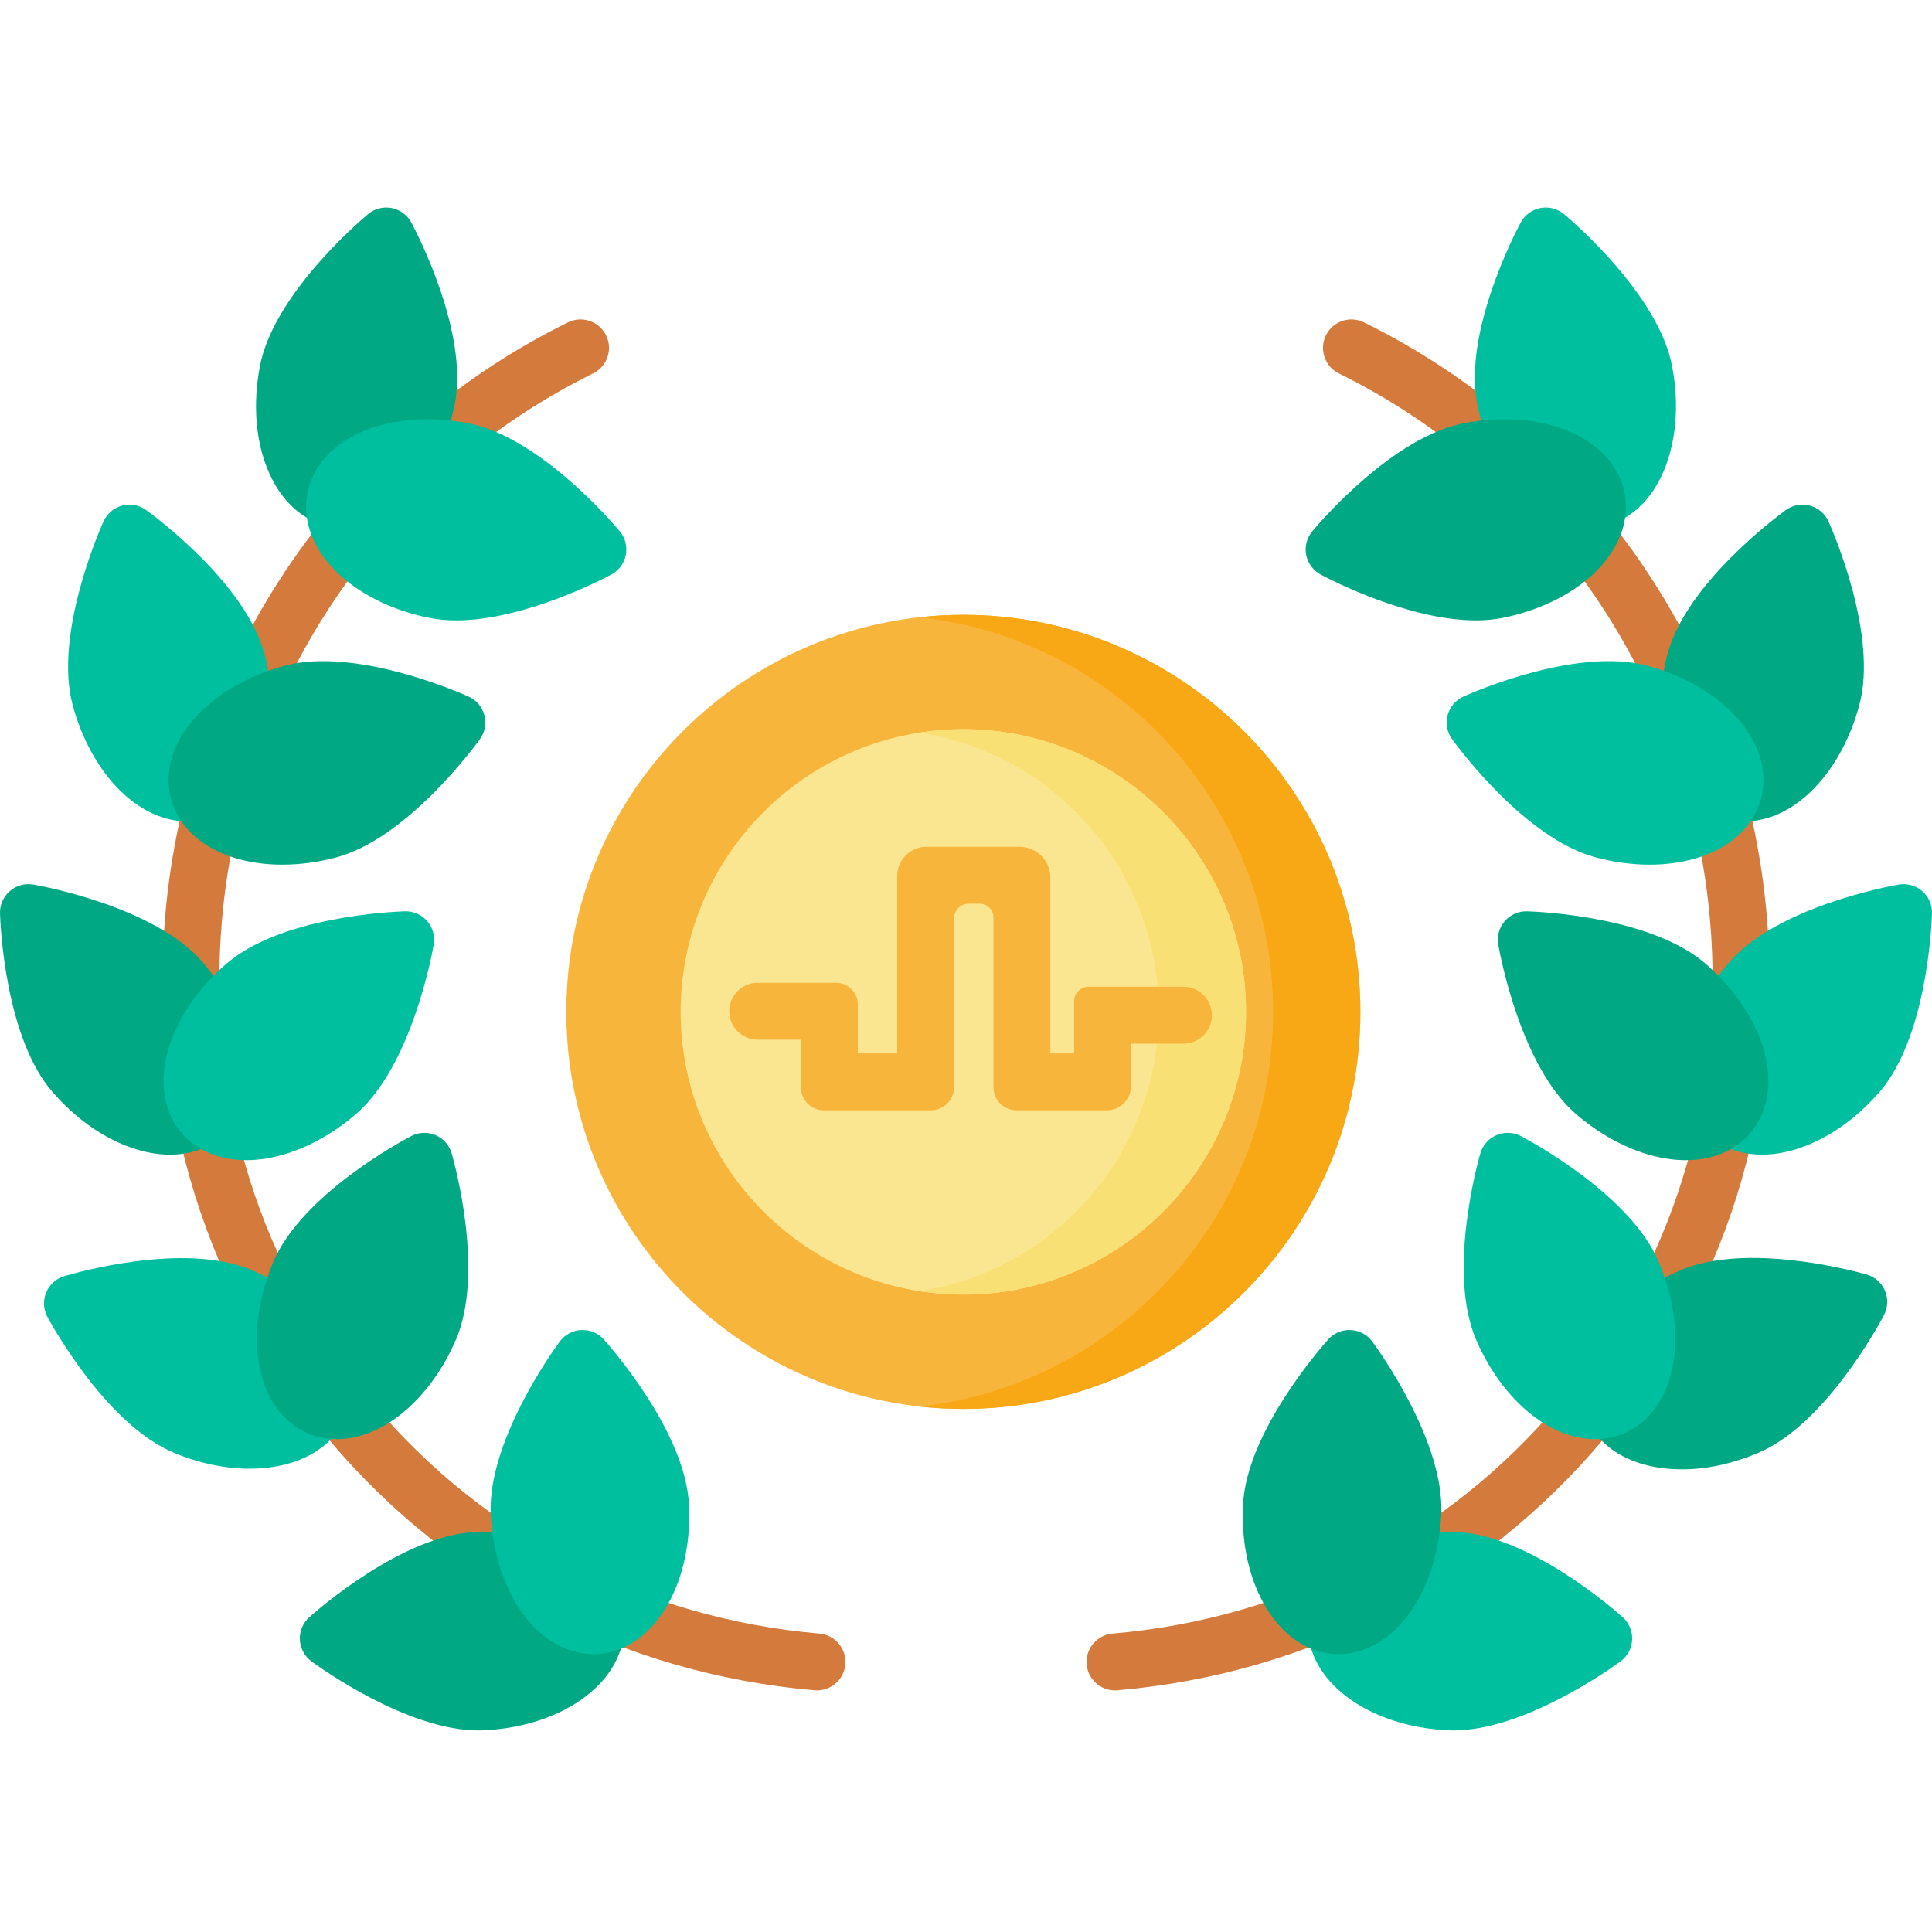 <svg height="511pt" viewBox="0 -54 512 511" width="511pt" xmlns="http://www.w3.org/2000/svg"><path d="m216.516 393.473c-.219 0-.438-.008-.66-.027-50.559-4.375-96.211-27.906-128.543-66.262-32.488-38.547-47.945-87.93-43.523-139.051 2.934-33.906 14.617-66.473 33.793-94.184 18.617-26.898 43.836-48.688 72.938-63.016 3.738-1.84 8.258-.301 10.098 3.438 1.84 3.734.301 8.254-3.434 10.094-26.805 13.199-50.043 33.277-67.199 58.066-17.684 25.555-28.465 55.605-31.172 86.898-4.074 47.105 10.145 92.574 40.031 128.031 29.742 35.285 71.758 56.934 118.312 60.957 4.148.359 7.223 4.016 6.863 8.164-.34 3.926-3.633 6.891-7.504 6.891zm0 0" fill="#d47a3d"/><path d="m165.328 375.941c-.707-14.73-18.059-25.461-39.523-24.434-19.09.914-41.355 20.355-43.832 22.566-1.695 1.516-2.617 3.715-2.508 5.984.113 2.27 1.238 4.371 3.07 5.715 2.605 1.918 25.469 18.309 44.301 18.309.496 0 .996-.012 1.488-.035 21.453-1.031 37.707-13.375 37.004-28.105zm0 0" fill="#00a983"/><path d="m182.59 344.312c-.914-19.09-20.355-41.355-22.57-43.832-1.516-1.695-3.719-2.617-5.98-2.508-2.273.109-4.371 1.238-5.719 3.07-1.965 2.676-19.184 26.695-18.27 45.789.457 9.57 3.234 18.57 7.82 25.332 5.059 7.473 12.078 11.691 19.375 11.691.305 0 .605-.008.91-.023 14.73-.703 25.461-18.062 24.434-39.52zm0 0" fill="#00bf9e"/><path d="m66.316 281.945c-17.664-7.305-46.086.797-49.27 1.746-2.18.648-3.945 2.246-4.816 4.348-.867 2.098-.742 4.48.34 6.477 1.582 2.918 15.984 28.734 33.645 36.035 7.031 2.91 14.074 4.254 20.492 4.172 11.703-.145 21.316-5.035 24.961-13.836 5.633-13.629-5.504-30.734-25.352-38.941zm0 0" fill="#00bf9e"/><path d="m119.711 251.195c-.621-2.188-2.195-3.977-4.285-4.871-2.086-.895-4.465-.801-6.48.258-2.938 1.547-28.93 15.621-36.457 33.191-8.453 19.746-4.461 39.758 9.098 45.566 2.422 1.039 5.012 1.551 7.684 1.551 5.055 0 10.387-1.836 15.398-5.402 6.656-4.738 12.402-12.199 16.176-21.008 7.523-17.566-.223-46.09-1.133-49.285zm0 0" fill="#00a983"/><path d="m53.68 200.461c-12.512-14.453-41.551-19.957-44.82-20.539-2.242-.395-4.535.238-6.254 1.723-1.719 1.488-2.676 3.672-2.602 5.945.105 3.32 1.398 32.848 13.906 47.297 9.273 10.711 21.02 16.605 31.145 16.605 5.223 0 10.016-1.57 13.812-4.855 11.148-9.656 8.871-29.938-5.188-46.176zm0 0" fill="#00a983"/><path d="m113.219 189.609c-1.488-1.719-3.668-2.68-5.941-2.602-3.32.105-32.848 1.395-47.301 13.906-7.246 6.273-12.605 14.012-15.098 21.793-2.863 8.953-1.645 17.395 3.352 23.16 4 4.625 10.047 7.094 17.062 7.094 1.738 0 3.535-.152 5.379-.461 8.059-1.348 16.488-5.547 23.73-11.82 14.453-12.508 19.961-41.547 20.539-44.816.398-2.238-.238-4.535-1.723-6.254zm0 0" fill="#00bf9e"/><path d="m70.066 118.746c-4.93-18.465-28.637-36.117-31.324-38.07-1.84-1.336-4.184-1.77-6.379-1.184-2.195.586-4.008 2.133-4.938 4.207-1.355 3.031-13.109 30.152-8.176 48.617 2.473 9.258 7.09 17.465 12.996 23.109 5.309 5.066 11.426 7.758 17.359 7.758 1.668 0 3.32-.211 4.934-.645 7.371-1.969 13.125-8.266 15.781-17.281 2.309-7.836 2.219-17.254-.254-26.512zm0 0" fill="#00bf9e"/><path d="m128.359 135.023c-.586-2.195-2.133-4.012-4.207-4.938-3.031-1.355-30.16-13.109-48.617-8.176-9.262 2.473-17.469 7.086-23.109 12.996-6.492 6.797-9.082 14.922-7.117 22.293 1.969 7.371 8.27 13.121 17.281 15.781 3.781 1.113 7.93 1.668 12.246 1.668 4.637 0 9.477-.641 14.27-1.922 18.465-4.93 36.117-28.637 38.066-31.324 1.34-1.84 1.773-4.184 1.188-6.379zm0 0" fill="#00a983"/><path d="m109.02 4.492c-1.07-2.008-2.988-3.422-5.219-3.855-2.23-.43-4.539.164-6.281 1.625-2.543 2.133-24.973 21.383-28.613 40.145-4.094 21.086 4.043 39.805 18.52 42.617 1.219.234 2.438.352 3.652.352 13.199 0 25.715-13.637 29.465-32.949 3.641-18.762-9.961-45.004-11.523-47.934zm0 0" fill="#00a983"/><path d="m164.223 86.273c-2.133-2.543-21.387-24.973-40.148-28.613-9.41-1.824-18.809-1.262-26.465 1.586-8.812 3.273-14.695 9.445-16.148 16.938-1.453 7.488 1.695 15.414 8.641 21.746 6.039 5.504 14.547 9.543 23.953 11.367 2.199.426 4.504.617 6.859.617 17.738 0 38.488-10.762 41.074-12.141 2.008-1.07 3.422-2.988 3.855-5.219.434-2.23-.164-4.539-1.621-6.281zm0 0" fill="#00bf9e"/><path d="m295.484 393.473c-3.871 0-7.164-2.961-7.504-6.891-.359-4.148 2.711-7.805 6.863-8.164 46.555-4.027 88.57-25.676 118.312-60.957 29.887-35.461 44.102-80.93 40.027-128.031-2.703-31.293-13.484-61.344-31.168-86.898-17.156-24.793-40.395-44.871-67.199-58.066-3.734-1.84-5.273-6.359-3.434-10.098 1.84-3.734 6.359-5.273 10.098-3.434 29.102 14.328 54.32 36.117 72.938 63.016 19.176 27.707 30.859 60.277 33.793 94.18 4.422 51.125-11.035 100.508-43.523 139.055-32.332 38.355-77.984 61.887-128.543 66.262-.223.02-.441.027-.66.027zm0 0" fill="#d47a3d"/><path d="m430.027 374.074c-2.477-2.211-24.738-21.652-43.832-22.566-21.465-1.039-38.816 9.703-39.523 24.434-.703 14.73 15.551 27.074 37.004 28.105.492.023.988.035 1.488.035 18.832 0 41.695-16.391 44.301-18.309 1.832-1.344 2.957-3.445 3.066-5.715.109-2.27-.812-4.469-2.504-5.984zm0 0" fill="#00bf9e"/><path d="m363.68 301.043c-1.348-1.832-3.449-2.961-5.719-3.07-2.254-.109-4.465.812-5.98 2.508-2.215 2.477-21.656 24.742-22.57 43.832-1.027 21.453 9.703 38.816 24.434 39.52.305.016.605.023.906.023 7.301 0 14.316-4.219 19.379-11.691 4.582-6.762 7.359-15.762 7.82-25.332.914-19.09-16.305-43.113-18.27-45.789zm0 0" fill="#00a983"/><path d="m499.531 287.531c-.895-2.09-2.684-3.66-4.871-4.281-3.195-.91-31.719-8.652-49.289-1.129-19.746 8.457-30.664 25.699-24.859 39.254 3.75 8.758 13.43 13.523 25.133 13.523 6.414 0 13.445-1.434 20.438-4.43 17.566-7.523 31.641-33.516 33.188-36.453 1.059-2.012 1.156-4.395.262-6.484zm0 0" fill="#00a983"/><path d="m439.512 279.773c-7.527-17.57-33.52-31.645-36.457-33.191-2.012-1.059-4.391-1.152-6.484-.258-2.086.895-3.664 2.684-4.281 4.871-.91 3.195-8.656 31.719-1.133 49.289 3.773 8.809 9.52 16.27 16.176 21.008 5.012 3.566 10.344 5.398 15.398 5.398 2.668 0 5.258-.512 7.684-1.551 13.559-5.805 17.551-25.82 9.098-45.566zm0 0" fill="#00bf9e"/><path d="m509.395 181.645c-1.719-1.484-4.016-2.117-6.254-1.723-3.27.582-32.309 6.086-44.82 20.539-14.059 16.238-16.336 36.52-5.188 46.176 3.797 3.285 8.586 4.855 13.812 4.855 10.121 0 21.871-5.895 31.145-16.605 12.508-14.449 13.801-43.977 13.906-47.297.07-2.273-.883-4.457-2.602-5.945zm0 0" fill="#00bf9e"/><path d="m467.121 222.707c-2.492-7.781-7.855-15.52-15.098-21.793-14.453-12.512-43.98-13.801-47.301-13.906-2.297-.062-4.453.883-5.941 2.602s-2.121 4.016-1.723 6.254c.578 3.27 6.086 32.309 20.535 44.816 7.246 6.273 15.676 10.473 23.734 11.82 1.84.309 3.641.461 5.379.461 7.016 0 13.062-2.473 17.062-7.094 4.996-5.766 6.215-14.207 3.352-23.16zm0 0" fill="#00a983"/><path d="m484.574 83.699c-.93-2.074-2.742-3.621-4.941-4.207-2.191-.586-4.535-.152-6.375 1.184-2.688 1.953-26.395 19.605-31.324 38.07-2.473 9.258-2.562 18.676-.254 26.512 2.656 9.016 8.406 15.312 15.777 17.281 1.617.434 3.27.645 4.938.645 5.934 0 12.051-2.691 17.359-7.758 5.906-5.645 10.523-13.852 12.996-23.109 4.934-18.469-6.82-45.586-8.176-48.617zm0 0" fill="#00a983"/><path d="m459.574 134.906c-5.645-5.91-13.848-10.527-23.109-13-18.465-4.93-45.586 6.824-48.617 8.18-2.074.926-3.621 2.742-4.207 4.938-.586 2.195-.152 4.539 1.184 6.375 1.953 2.688 19.605 26.395 38.07 31.328 4.797 1.277 9.629 1.922 14.27 1.922 4.316 0 8.465-.559 12.242-1.672 9.016-2.656 15.312-8.406 17.281-15.777 1.969-7.371-.625-15.496-7.113-22.293zm0 0" fill="#00bf9e"/><path d="m443.094 42.406c-3.641-18.762-26.07-38.012-28.613-40.145-1.742-1.461-4.047-2.055-6.281-1.625-2.23.434-4.148 1.848-5.215 3.855-1.566 2.93-15.164 29.172-11.523 47.934 3.746 19.312 16.262 32.945 29.461 32.945 1.215 0 2.434-.113 3.652-.352 14.477-2.809 22.613-21.527 18.52-42.613zm0 0" fill="#00bf9e"/><path d="m430.539 76.184c-1.453-7.492-7.34-13.664-16.148-16.938-7.66-2.848-17.059-3.414-26.465-1.586-18.766 3.641-38.016 26.07-40.148 28.613-1.461 1.742-2.055 4.051-1.621 6.281.43 2.23 1.848 4.148 3.852 5.219 2.586 1.379 23.34 12.141 41.078 12.141 2.355 0 4.66-.191 6.859-.617 9.406-1.824 17.914-5.863 23.953-11.367 6.945-6.332 10.094-14.258 8.641-21.746zm0 0" fill="#00a983"/><path d="m255.293 108.441c-58.02 0-105.219 47.199-105.219 105.219 0 58.02 47.199 105.219 105.219 105.219 58.016 0 105.219-47.199 105.219-105.219 0-58.016-47.203-105.219-105.219-105.219zm0 0" fill="#f8b53c"/><path d="m255.293 108.441c-3.906 0-7.766.223-11.562.637 52.598 5.777 93.656 50.473 93.656 104.582 0 54.113-41.059 98.805-93.656 104.582 3.797.418 7.656.637 11.562.637 58.016 0 105.219-47.199 105.219-105.219 0-58.016-47.203-105.219-105.219-105.219zm0 0" fill="#f8a814"/><path d="m255.293 138.746c-41.309 0-74.918 33.605-74.918 74.914s33.609 74.918 74.918 74.918c41.309 0 74.914-33.609 74.914-74.918s-33.605-74.914-74.914-74.914zm0 0" fill="#fae691"/><path d="m255.293 138.746c-3.934 0-7.793.309-11.562.895 35.836 5.574 63.352 36.645 63.352 74.02 0 37.379-27.516 68.445-63.352 74.02 3.77.59 7.629.898 11.562.898 41.309 0 74.914-33.609 74.914-74.918s-33.605-74.914-74.914-74.914zm0 0" fill="#f9e075"/><path d="m293.316 239.738h-23.953c-3.363 0-6.086-2.727-6.086-6.086v-45c0-2.023-1.645-3.668-3.668-3.668h-2.906c-2.129 0-3.859 1.727-3.859 3.859v44.742c0 3.398-2.754 6.152-6.148 6.152h-28.387c-3.348 0-6.062-2.715-6.062-6.062v-12.645h-11.453c-4.164 0-7.539-3.379-7.539-7.543 0-4.164 3.375-7.539 7.539-7.539h20.797c3.172 0 5.742 2.566 5.742 5.738v12.969h10.43v-47c0-4.281 3.473-7.754 7.758-7.754h24.629c4.535 0 8.211 3.676 8.211 8.211v46.543h6.281v-13.824c0-2.121 1.719-3.84 3.836-3.84h25.141c4.164 0 7.543 3.379 7.543 7.543 0 4.164-3.379 7.539-7.543 7.539h-13.895v11.258c-.004 3.539-2.871 6.406-6.406 6.406zm0 0" fill="#f8b53c"/></svg>